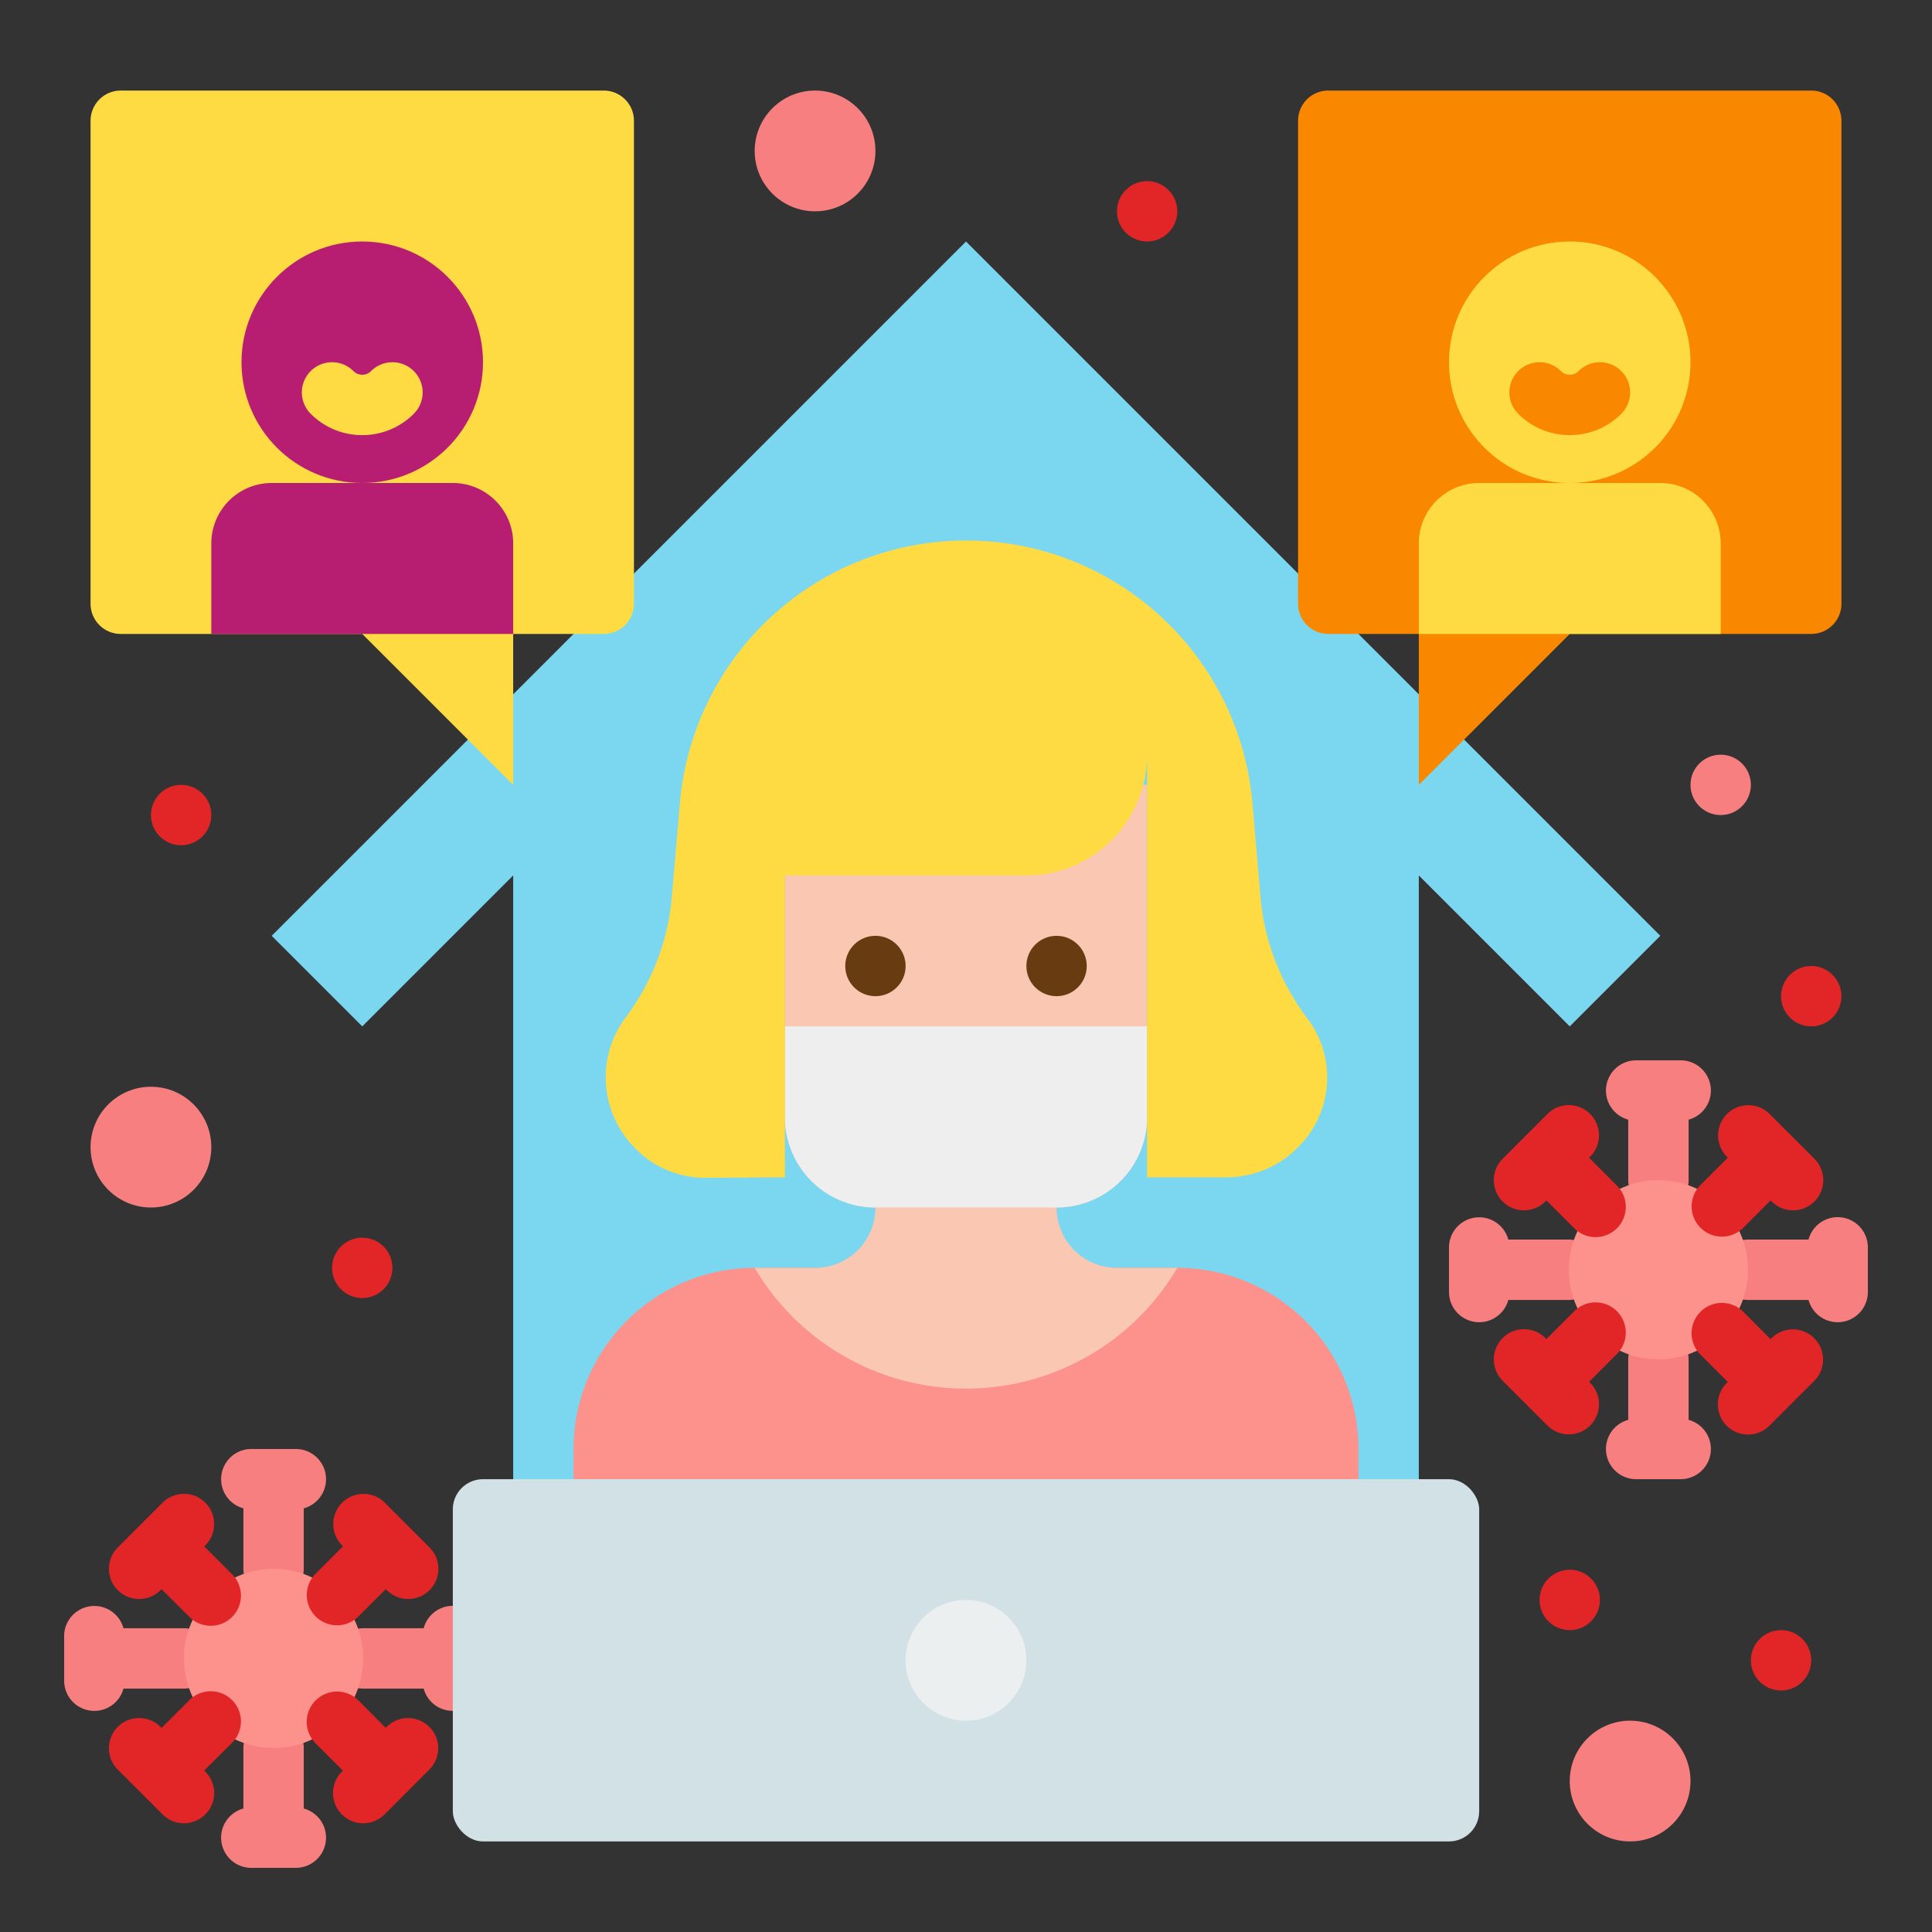 <svg height="512" viewBox="0 0 512 512" width="512" xmlns="http://www.w3.org/2000/svg"><rect x="0" y="0" width="512" height="512" fill="#333333" stroke="none"/><g id="Flat"><path d="m256 456h120v-224l40 40 24-24-184-184-184 184 24 24 40-40v224z" fill="#7bd7ef"/><g fill="#f77f7f"><path d="m431.5 296.72v16a8 8 0 0 0 16 0v-16a8 8 0 0 0 -2.06-15.72h-11.88a8 8 0 0 0 -2.06 15.72z"/><path d="m447.5 376.28v-16a8 8 0 0 0 -16 0v16a8 8 0 0 0 2.06 15.72h11.88a8 8 0 0 0 2.06-15.72z"/><path d="m399.72 344.5h16a8 8 0 0 0 0-16h-16a8 8 0 0 0 -15.72 2.06v11.88a8 8 0 0 0 15.72 2.06z"/><path d="m487 322.56a8 8 0 0 0 -7.72 5.94h-16a8 8 0 0 0 0 16h16a8 8 0 0 0 15.72-2.06v-11.88a8 8 0 0 0 -8-8z"/></g><circle cx="439.5" cy="336.5" fill="#fd918c" r="23.75"/><path d="m421.13 366.19 7.23-7.24a8 8 0 1 0 -11.31-11.31l-7.24 7.23-.28-.28a8 8 0 0 0 -11.31 11.32l11.87 11.87a8 8 0 1 0 11.32-11.31z" fill="#e22526"/><path d="m403.88 320.75a8 8 0 0 0 5.65-2.34l.28-.29 7.24 7.24a8 8 0 1 0 11.31-11.31l-7.23-7.24.28-.28a8 8 0 0 0 -11.32-11.32l-11.87 11.88a8 8 0 0 0 5.66 13.66z" fill="#e22526"/><path d="m457.88 306.81-7.24 7.24a8 8 0 0 0 11.36 11.31l7.24-7.24.28.29a8 8 0 0 0 11.32-11.32l-5.93-5.93-5.93-5.93a8 8 0 0 0 -11.32 11.32z" fill="#e22526"/><path d="m469.47 354.59-.28.28-7.19-7.23a8 8 0 1 0 -11.36 11.36l7.24 7.24-.29.28a8 8 0 0 0 11.32 11.31l11.88-11.87a8 8 0 0 0 -11.32-11.32z" fill="#e22526"/><path d="m64.5 399.72v16a8 8 0 0 0 16 0v-16a8 8 0 0 0 -2.06-15.72h-11.88a8 8 0 0 0 -2.06 15.72z" fill="#f77f7f"/><path d="m80.5 479.28v-16a8 8 0 0 0 -16 0v16a8 8 0 0 0 2.06 15.72h11.88a8 8 0 0 0 2.06-15.72z" fill="#f77f7f"/><path d="m32.72 447.5h16a8 8 0 0 0 0-16h-16a8 8 0 0 0 -15.72 2.06v11.88a8 8 0 0 0 15.72 2.06z" fill="#f77f7f"/><path d="m120 425.56a8 8 0 0 0 -7.72 5.94h-16a8 8 0 0 0 0 16h16a8 8 0 0 0 15.72-2.06v-11.88a8 8 0 0 0 -8-8z" fill="#f77f7f"/><circle cx="72.5" cy="439.5" fill="#fd918c" r="23.75"/><path d="m54.12 469.19 7.24-7.19a8 8 0 1 0 -11.31-11.31l-7.24 7.24-.28-.29a8 8 0 0 0 -11.32 11.32l11.88 11.88a8 8 0 0 0 11.32-11.32z" fill="#e22526"/><path d="m36.87 423.75a8 8 0 0 0 5.66-2.34l.28-.28 7.24 7.23a8 8 0 1 0 11.31-11.31l-7.24-7.24.29-.28a8 8 0 0 0 -11.32-11.31l-11.88 11.87a8 8 0 0 0 5.66 13.66z" fill="#e22526"/><path d="m90.87 409.81-7.23 7.24a8 8 0 1 0 11.36 11.31l7.24-7.23.28.28a8 8 0 1 0 11.31-11.32l-5.93-5.92-5.92-5.93a8 8 0 0 0 -11.32 11.31z" fill="#e22526"/><path d="m102.47 457.59-.28.29-7.19-7.24a8 8 0 1 0 -11.36 11.36l7.23 7.24-.28.28a8 8 0 0 0 11.32 11.32l11.87-11.88a8 8 0 0 0 -11.31-11.32z" fill="#e22526"/><circle cx="432" cy="472" fill="#f77f7f" r="16"/><circle cx="40" cy="304" fill="#f77f7f" r="16"/><circle cx="216" cy="40" fill="#f77f7f" r="16"/><circle cx="480" cy="264" fill="#e22526" r="8"/><circle cx="416" cy="424" fill="#e22526" r="8"/><circle cx="472" cy="440" fill="#e22526" r="8"/><circle cx="456" cy="208" fill="#f77f7f" r="8"/><circle cx="96" cy="336" fill="#e22526" r="8"/><circle cx="48" cy="216" fill="#e22526" r="8"/><circle cx="304" cy="56" fill="#e22526" r="8"/><path d="m232 336h-32a48 48 0 0 0 -48 48v8h208v-8a48 48 0 0 0 -48-48z" fill="#fd918c"/><path d="m232 320a16 16 0 0 1 -16 16h-16a65 65 0 0 0 112 0h-16a16 16 0 0 1 -16-16 24 24 0 0 0 24-24v-88h-96v88a24 24 0 0 0 24 24z" fill="#fac8b2"/><path d="m208 272h96a0 0 0 0 1 0 0v24a24 24 0 0 1 -24 24h-48a24 24 0 0 1 -24-24v-24a0 0 0 0 1 0 0z" fill="#efeeef"/><path d="m304 200a32 32 0 0 1 -32 32h-64v80l-21 .13a25.78 25.78 0 0 1 -18.38-7.55l-.31-.31a26.48 26.48 0 0 1 -2.49-34.64 62.36 62.36 0 0 0 12.1-30.55l2.26-26.28a76.17 76.17 0 0 1 44.94-63 76.12 76.12 0 0 1 61.84 0 76.17 76.17 0 0 1 44.94 63l2.26 26.28a62.36 62.36 0 0 0 12.1 30.55l.18.24a25.94 25.94 0 0 1 -2.3 34l-.28.28a26.55 26.55 0 0 1 -18.86 7.85h-21z" fill="#ffdb43"/><circle cx="232" cy="256" fill="#683b11" r="8"/><circle cx="280" cy="256" fill="#683b11" r="8"/><rect fill="#d1e1e5" height="96" rx="8" width="272" x="120" y="392"/><circle cx="256" cy="440" fill="#eceff0" r="16"/><path d="m352 168h24v40l40-40h64a8 8 0 0 0 8-8v-128a8 8 0 0 0 -8-8h-128a8 8 0 0 0 -8 8v128a8 8 0 0 0 8 8z" fill="#f98800"/><path d="m376 128h80a0 0 0 0 1 0 0v24a16 16 0 0 1 -16 16h-48a16 16 0 0 1 -16-16v-24a0 0 0 0 1 0 0z" fill="#ffdb43" transform="matrix(-1 0 0 -1 832 296)"/><circle cx="416" cy="96" fill="#ffdb43" r="32"/><path d="m416 115.31a19.22 19.22 0 0 1 -13.66-5.65 8 8 0 0 1 11.32-11.32 3.3 3.3 0 0 0 4.68 0 8 8 0 1 1 11.32 11.32 19.22 19.22 0 0 1 -13.66 5.65z" fill="#f98800"/><path d="m160 168h-24v40l-40-40h-64a8 8 0 0 1 -8-8v-128a8 8 0 0 1 8-8h128a8 8 0 0 1 8 8v128a8 8 0 0 1 -8 8z" fill="#ffdb43"/><path d="m72 128h48a16 16 0 0 1 16 16v24a0 0 0 0 1 0 0h-80a0 0 0 0 1 0 0v-24a16 16 0 0 1 16-16z" fill="#b71e71"/><circle cx="96" cy="96" fill="#b71e71" r="32"/><path d="m96 115.31a19.22 19.22 0 0 1 -13.66-5.65 8 8 0 0 1 11.32-11.32 3.3 3.3 0 0 0 4.68 0 8 8 0 0 1 11.32 11.32 19.22 19.22 0 0 1 -13.66 5.65z" fill="#ffdb43"/></g></svg>